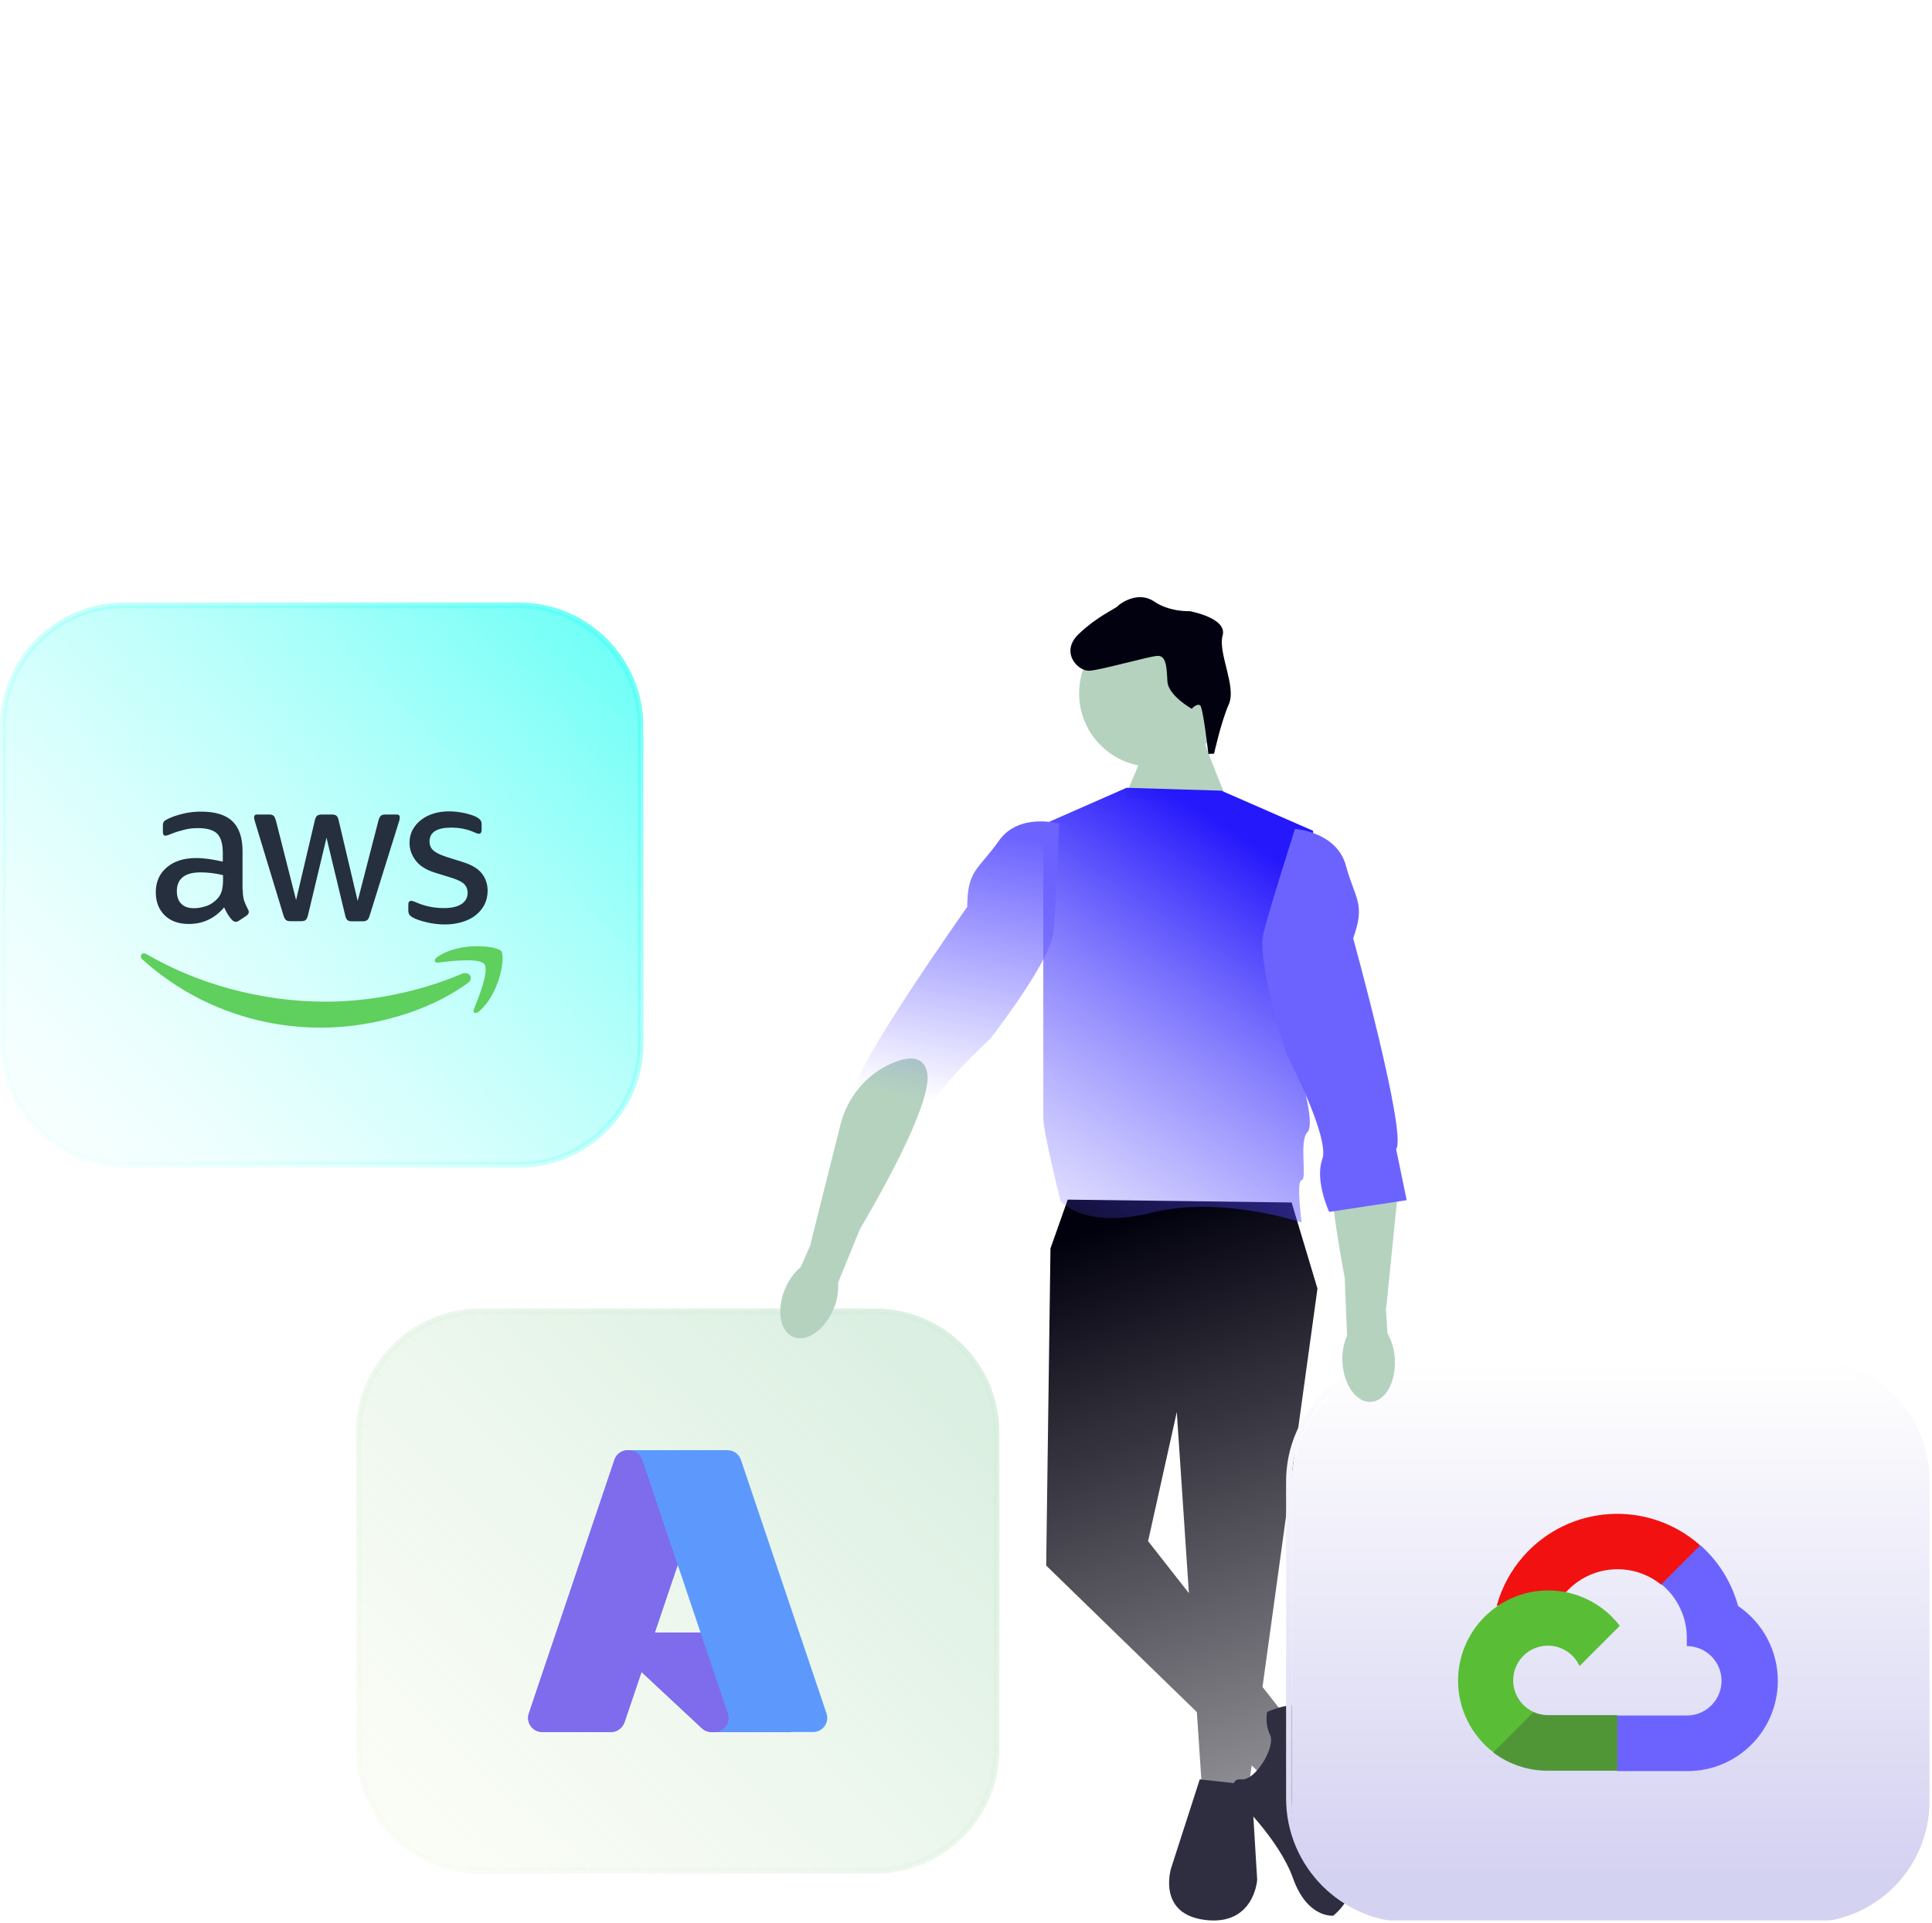 <svg width="673" height="670" viewBox="0 0 673 670" fill="none" xmlns="http://www.w3.org/2000/svg">
<g clip-path="url(#clip0_1_2)">
<rect width="672.129" height="669.164" fill="url(#paint0_linear_1_2)"/>
<g filter="url(#filter0_d_1_2)">
<path d="M167.23 452.944H304.899C328.222 452.944 347.129 471.851 347.129 495.174V605.607C347.129 628.93 328.222 647.837 304.899 647.837H167.23C143.907 647.837 125 628.93 125 605.607V495.174C125 471.851 143.907 452.944 167.23 452.944Z" fill="url(#paint1_linear_1_2)" fill-opacity="0.86"/>
<path d="M124 605.607V495.174C124 471.337 143.393 451.944 167.23 451.944H304.899C328.736 451.944 348.129 471.337 348.129 495.174V605.607C348.129 629.444 328.736 648.836 304.899 648.836H167.23C143.393 648.836 124 629.444 124 605.607ZM167.23 453.944C144.496 453.944 126 472.44 126 495.174V605.607C126 628.341 144.496 646.836 167.23 646.836H304.899C327.633 646.836 346.129 628.341 346.129 605.607V495.174C346.129 472.44 327.633 453.944 304.899 453.944H167.23Z" fill="url(#paint2_linear_1_2)" fill-opacity="0.86"/>
<path d="M218.701 501.297H249.536L217.526 596.14C216.851 598.138 214.977 599.484 212.868 599.484H188.871C186.16 599.485 183.962 597.287 183.961 594.576C183.961 594.042 184.048 593.512 184.219 593.007L214.042 504.641C214.716 502.642 216.591 501.296 218.701 501.295L218.701 501.297Z" fill="#6C63FF"/>
<path d="M263.509 564.911H214.612C213.362 564.91 212.347 565.922 212.346 567.172C212.345 567.801 212.606 568.401 213.066 568.83L244.487 598.157C245.402 599.01 246.606 599.485 247.857 599.484H275.545L263.509 564.911Z" fill="#7F14E9"/>
<path d="M218.701 501.297C216.566 501.288 214.674 502.67 214.031 504.706L184.256 592.926C183.341 595.475 184.666 598.282 187.215 599.196C187.75 599.388 188.315 599.486 188.884 599.484H213.501C215.367 599.151 216.91 597.839 217.539 596.05L223.477 578.55L244.687 598.333C245.576 599.068 246.691 599.475 247.844 599.484H275.429L263.331 564.911L228.062 564.92L249.648 501.297L218.701 501.297Z" fill="#7E6CED"/>
<path d="M258.086 504.636C257.412 502.64 255.54 501.296 253.434 501.297H219.068C221.174 501.297 223.046 502.64 223.72 504.636L253.544 593.005C254.411 595.575 253.032 598.36 250.462 599.228C249.956 599.398 249.426 599.485 248.892 599.485H283.259C285.971 599.485 288.169 597.286 288.168 594.574C288.168 594.041 288.081 593.511 287.91 593.005L258.086 504.636Z" fill="#5D99FC"/>
</g>
<g filter="url(#filter1_d_1_2)">
<path d="M43.23 206.944H180.899C204.222 206.944 223.129 225.851 223.129 249.174V359.607C223.129 382.93 204.222 401.837 180.899 401.837H43.23C19.907 401.837 1 382.93 1 359.607V249.174C1 225.851 19.907 206.944 43.23 206.944Z" fill="url(#paint3_linear_1_2)"/>
<path d="M0 359.607V249.175C0 225.338 19.393 205.945 43.23 205.945H180.899C204.736 205.945 224.129 225.338 224.129 249.175V359.607C224.129 383.444 204.736 402.837 180.899 402.837H43.23C19.393 402.837 0 383.444 0 359.607ZM43.23 207.945C20.496 207.945 2 226.44 2 249.175V359.607C2 382.342 20.496 400.837 43.23 400.837H180.899C203.633 400.837 222.129 382.342 222.129 359.607V249.175C222.129 226.44 203.633 207.945 180.899 207.945L43.23 207.945Z" fill="url(#paint4_linear_1_2)"/>
<path d="M84.569 306.08C84.569 307.631 84.737 308.889 85.03 309.811C85.365 310.733 85.784 311.739 86.371 312.828C86.581 313.164 86.665 313.499 86.665 313.792C86.665 314.211 86.413 314.63 85.868 315.05L83.228 316.81C82.85 317.061 82.473 317.187 82.138 317.187C81.719 317.187 81.3 316.977 80.881 316.6C80.294 315.972 79.791 315.301 79.372 314.63C78.953 313.918 78.534 313.122 78.073 312.158C74.803 316.013 70.696 317.941 65.751 317.941C62.23 317.941 59.422 316.936 57.368 314.924C55.315 312.912 54.267 310.23 54.267 306.877C54.267 303.314 55.524 300.422 58.081 298.243C60.637 296.063 64.032 294.974 68.349 294.974C69.774 294.974 71.241 295.1 72.792 295.309C74.342 295.519 75.935 295.854 77.612 296.231V293.172C77.612 289.986 76.941 287.765 75.642 286.466C74.3 285.166 72.037 284.538 68.81 284.538C67.343 284.538 65.834 284.705 64.284 285.083C62.733 285.46 61.224 285.921 59.757 286.508C59.087 286.801 58.584 286.969 58.29 287.053C57.997 287.136 57.787 287.178 57.62 287.178C57.033 287.178 56.739 286.759 56.739 285.879V283.825C56.739 283.155 56.823 282.652 57.033 282.358C57.242 282.065 57.62 281.772 58.206 281.478C59.673 280.724 61.434 280.095 63.487 279.592C65.541 279.047 67.72 278.796 70.025 278.796C75.013 278.796 78.659 279.927 81.006 282.191C83.311 284.454 84.485 287.891 84.485 292.501V306.08L84.569 306.08ZM67.553 312.451C68.936 312.451 70.361 312.2 71.87 311.697C73.379 311.194 74.72 310.272 75.851 309.014C76.522 308.218 77.025 307.338 77.276 306.332C77.528 305.326 77.695 304.111 77.695 302.686V300.925C76.48 300.632 75.181 300.38 73.84 300.213C72.498 300.045 71.199 299.961 69.9 299.961C67.092 299.961 65.038 300.506 63.655 301.638C62.272 302.769 61.601 304.362 61.601 306.458C61.601 308.428 62.104 309.894 63.152 310.9C64.158 311.948 65.625 312.451 67.553 312.451ZM101.208 316.977C100.453 316.977 99.951 316.852 99.615 316.558C99.28 316.307 98.987 315.72 98.735 314.924L88.886 282.526C88.634 281.688 88.509 281.143 88.509 280.85C88.509 280.179 88.844 279.802 89.514 279.802H93.622C94.418 279.802 94.963 279.928 95.256 280.221C95.592 280.472 95.843 281.059 96.095 281.855L103.136 309.601L109.674 281.855C109.884 281.017 110.135 280.472 110.47 280.221C110.806 279.969 111.392 279.802 112.147 279.802H115.5C116.296 279.802 116.841 279.928 117.176 280.221C117.512 280.472 117.805 281.059 117.973 281.855L124.595 309.936L131.845 281.855C132.097 281.017 132.39 280.472 132.684 280.221C133.019 279.969 133.564 279.802 134.318 279.802H138.216C138.886 279.802 139.264 280.137 139.264 280.85C139.264 281.059 139.222 281.269 139.18 281.52C139.138 281.772 139.054 282.107 138.886 282.568L128.786 314.966C128.534 315.804 128.241 316.349 127.906 316.6C127.57 316.852 127.025 317.019 126.313 317.019H122.709C121.912 317.019 121.367 316.894 121.032 316.6C120.697 316.307 120.403 315.762 120.236 314.924L113.739 287.891L107.285 314.882C107.075 315.72 106.824 316.265 106.489 316.558C106.153 316.852 105.567 316.977 104.812 316.977L101.208 316.977ZM155.064 318.109C152.885 318.109 150.706 317.858 148.61 317.355C146.514 316.852 144.88 316.307 143.79 315.678C143.12 315.301 142.659 314.882 142.491 314.505C142.323 314.127 142.239 313.708 142.239 313.331V311.194C142.239 310.314 142.575 309.894 143.203 309.894C143.455 309.894 143.706 309.936 143.958 310.02C144.209 310.104 144.586 310.272 145.006 310.439C146.431 311.068 147.981 311.571 149.616 311.906C151.292 312.241 152.927 312.409 154.603 312.409C157.244 312.409 159.297 311.948 160.722 311.026C162.147 310.104 162.902 308.763 162.902 307.044C162.902 305.871 162.525 304.907 161.77 304.111C161.016 303.314 159.591 302.602 157.537 301.931L151.46 300.045C148.4 299.081 146.137 297.656 144.754 295.77C143.371 293.926 142.659 291.872 142.659 289.693C142.659 287.933 143.036 286.382 143.79 285.041C144.545 283.7 145.55 282.526 146.808 281.604C148.065 280.64 149.49 279.928 151.167 279.425C152.843 278.922 154.603 278.712 156.447 278.712C157.37 278.712 158.334 278.754 159.256 278.88C160.22 279.005 161.1 279.173 161.98 279.341C162.818 279.55 163.614 279.76 164.369 280.011C165.123 280.263 165.71 280.514 166.129 280.766C166.716 281.101 167.135 281.436 167.386 281.814C167.638 282.149 167.764 282.61 167.764 283.197V285.167C167.764 286.047 167.428 286.508 166.8 286.508C166.464 286.508 165.92 286.34 165.207 286.005C162.818 284.915 160.136 284.37 157.16 284.37C154.771 284.37 152.885 284.747 151.586 285.544C150.286 286.34 149.616 287.555 149.616 289.274C149.616 290.447 150.035 291.453 150.873 292.25C151.711 293.046 153.262 293.842 155.484 294.555L161.435 296.441C164.453 297.405 166.632 298.746 167.931 300.464C169.231 302.183 169.859 304.153 169.859 306.332C169.859 308.134 169.482 309.769 168.77 311.194C168.015 312.619 167.009 313.876 165.71 314.882C164.411 315.93 162.86 316.684 161.058 317.229C159.172 317.816 157.202 318.109 155.064 318.109Z" fill="#252F3E"/>
<path fill-rule="evenodd" clip-rule="evenodd" d="M162.986 338.478C149.197 348.663 129.163 354.069 111.937 354.069C87.796 354.069 66.044 345.142 49.615 330.305C48.315 329.132 49.489 327.539 51.04 328.461C68.81 338.772 90.73 345.016 113.404 345.016C128.702 345.016 145.509 341.831 160.974 335.293C163.279 334.245 165.249 336.802 162.986 338.478Z" fill="#5FCF5D"/>
<path fill-rule="evenodd" clip-rule="evenodd" d="M168.728 331.94C166.967 329.677 157.076 330.85 152.592 331.395C151.25 331.563 151.041 330.389 152.256 329.509C160.136 323.977 173.086 325.569 174.595 327.413C176.104 329.3 174.176 342.25 166.8 348.453C165.668 349.417 164.578 348.914 165.081 347.657C166.758 343.508 170.488 334.161 168.728 331.94Z" fill="#5FCF5D"/>
</g>
<path d="M428.43 280.491C427.43 279.491 419.43 258.491 419.43 258.491L400.43 257.491L391.737 277.987L428.43 280.491Z" fill="#B5D2BF"/>
<path d="M401.474 267.166C415.599 267.166 427.05 255.715 427.05 241.59C427.05 227.465 415.599 216.015 401.474 216.015C387.35 216.015 375.899 227.465 375.899 241.59C375.899 255.715 387.35 267.166 401.474 267.166Z" fill="#B5D2BF"/>
<path d="M449.93 418.991L458.93 448.991L434.93 622.991H418.682L409.93 491.991L399.93 536.991L450.93 601.991L437.93 616.991L364.43 545.491L365.93 434.991L371.93 417.991L449.93 418.991Z" fill="url(#paint5_linear_1_2)"/>
<path d="M422.916 262.6L420.919 262.698C420.919 262.698 419.133 246.767 418.085 245.817C417.037 244.868 415.137 246.964 415.137 246.964C415.137 246.964 406.901 242.364 406.655 237.37C406.409 232.376 406.212 228.381 403.216 228.528C400.219 228.676 383.437 233.507 379.442 233.704C375.447 233.901 369.109 227.205 375.806 220.868C382.502 214.53 388.396 212.238 389.346 211.19C390.295 210.142 396.547 205.829 402.01 209.565C407.472 213.3 414.463 212.956 414.463 212.956C414.463 212.956 427.595 215.313 425.893 221.404C424.19 227.495 430.774 239.185 428.072 245.325C425.371 251.466 422.916 262.6 422.916 262.6Z" fill="#020110"/>
<path d="M417.93 619.991L435.93 621.991L437.93 654.991C437.93 654.991 436.93 670.991 419.93 668.991C402.93 666.991 407.93 650.991 407.93 650.991L417.93 619.991Z" fill="#2F2E41"/>
<path d="M441.43 596.491C441.43 596.491 454.43 590.491 456.43 597.491L460.43 611.491C460.43 611.491 460.43 625.491 461.43 626.491C462.43 627.491 481.43 653.491 464.43 667.491C464.43 667.491 455.43 668.491 450.43 654.491C445.43 640.491 430.43 626.491 430.43 626.491C430.43 626.491 427.525 619.491 432.478 619.991C437.43 620.491 444.43 608.491 442.43 604.491C440.43 600.491 441.43 596.491 441.43 596.491Z" fill="#2F2E41"/>
<path d="M276.329 465.845C271.676 463.886 270.401 456.371 273.481 449.058C274.672 446.12 276.548 443.51 278.954 441.445L282.548 433.202L282.42 433.115L292.753 391.933C295.156 382.357 301.771 374.279 310.856 370.415C316.26 368.117 321.388 367.701 322.879 373.208C325.354 382.346 309.237 411.78 299.52 428.341L291.949 446.919C292.153 450.083 291.597 453.251 290.326 456.156C287.248 463.467 280.981 467.805 276.329 465.845Z" fill="#B5D2BF"/>
<path d="M392.43 274.491L425.43 275.491L457.43 289.491L452.43 372.491C452.43 372.491 458.43 391.491 455.43 394.491C452.43 397.491 455.43 410.94 453.43 411.215C451.43 411.491 453.43 425.955 453.43 425.955C453.43 425.955 425.43 416.491 401.43 422.491C377.43 428.491 369.43 418.491 369.43 418.491C369.43 418.491 363.43 394.491 363.43 389.491V287.247L392.43 274.491Z" fill="url(#paint6_linear_1_2)"/>
<path d="M368.93 286.991C368.93 286.991 354.93 282.991 347.93 292.991C340.93 302.991 336.93 302.991 336.93 315.991C336.93 315.991 295.93 373.991 297.93 379.991L288.43 395.491L312.43 408.491C312.43 408.491 320.93 399.991 320.93 391.991C320.93 383.991 344.93 361.991 344.93 361.991C344.93 361.991 365.93 334.991 366.93 324.991C367.93 314.991 368.93 286.991 368.93 286.991Z" fill="url(#paint7_linear_1_2)"/>
<g filter="url(#filter2_d_1_2)">
<path d="M492.23 470.944H629.899C653.222 470.944 672.129 489.851 672.129 513.174V623.607C672.129 646.93 653.222 665.837 629.899 665.837H492.23C468.907 665.837 450 646.93 450 623.607V513.174C450 489.851 468.907 470.944 492.23 470.944Z" fill="url(#paint8_linear_1_2)"/>
<path d="M448 622.607V512.175C448 488.338 467.393 468.945 491.23 468.945H628.899C652.736 468.945 672.129 488.338 672.129 512.175V622.607C672.129 646.444 652.736 665.837 628.899 665.837H491.23C467.393 665.837 448 646.444 448 622.607ZM491.23 470.945C468.496 470.945 450 489.44 450 512.175V622.607C450 645.342 468.496 663.837 491.23 663.837H628.899C651.633 663.837 670.129 645.342 670.129 622.607V512.175C670.129 489.44 651.633 470.945 628.899 470.945H491.23Z" fill="url(#paint9_linear_1_2)"/>
<path d="M578.588 548.156H581.986L591.667 538.474L592.143 534.363C574.124 518.459 546.623 520.173 530.719 538.193C526.301 543.198 523.094 549.152 521.346 555.596C522.425 555.154 523.62 555.082 524.743 555.392L544.107 552.198C544.107 552.198 545.092 550.568 545.602 550.67C554.215 541.21 568.711 540.107 578.656 548.156L578.588 548.156Z" fill="#F21111"/>
<path d="M605.46 555.596C603.235 547.401 598.665 540.033 592.313 534.397L578.724 547.986C584.462 552.675 587.731 559.737 587.591 567.146V569.558C594.27 569.558 599.685 574.973 599.685 581.652C599.685 588.331 594.27 593.746 587.591 593.746H563.403L560.991 596.192V610.698L563.403 613.11H587.591C604.964 613.245 619.157 599.271 619.293 581.898C619.375 571.368 614.182 561.495 605.46 555.596Z" fill="#6C63FF"/>
<path d="M539.181 612.974H563.369V593.61H539.181C537.458 593.61 535.755 593.239 534.187 592.523L530.79 593.576L521.04 603.258L520.191 606.655C525.659 610.784 532.33 613.004 539.181 612.974Z" fill="#509637"/>
<path d="M539.181 550.16C521.808 550.264 507.808 564.432 507.912 581.805C507.97 591.507 512.501 600.639 520.191 606.553L534.221 592.523C528.134 589.773 525.429 582.609 528.179 576.522C530.93 570.435 538.093 567.73 544.18 570.48C546.862 571.692 549.01 573.84 550.222 576.522L564.252 562.492C558.283 554.688 549.007 550.125 539.181 550.16Z" fill="#59BE36"/>
</g>
<path d="M477.513 488.474C482.555 488.209 486.305 481.574 485.889 473.649C485.767 470.482 484.887 467.389 483.325 464.631L482.742 455.657L482.892 455.619L487.149 413.374C488.139 403.551 484.658 393.708 477.424 386.99C473.12 382.994 468.437 380.862 465.166 385.536C459.737 393.292 464.907 426.449 468.427 445.325L469.244 465.369C467.977 468.276 467.426 471.445 467.635 474.609C468.049 482.531 472.472 488.738 477.513 488.474Z" fill="#B5D2BF"/>
<path d="M451.109 288.807C451.109 288.807 465.636 289.796 468.827 301.578C472.017 313.36 475.78 314.718 471.368 326.946C471.368 326.946 490.25 395.419 486.332 400.384L490.008 418.188L463.02 422.271C463.02 422.271 457.909 411.391 460.624 403.866C463.34 396.34 448.231 367.501 448.231 367.501C448.231 367.501 437.641 334.976 440.094 325.23C442.547 315.484 451.109 288.807 451.109 288.807Z" fill="#6C63FF"/>
</g>
<defs>
<filter id="filter0_d_1_2" x="120" y="451.944" width="232.129" height="204.892" filterUnits="userSpaceOnUse" color-interpolation-filters="sRGB">
<feFlood flood-opacity="0" result="BackgroundImageFix"/>
<feColorMatrix in="SourceAlpha" type="matrix" values="0 0 0 0 0 0 0 0 0 0 0 0 0 0 0 0 0 0 127 0" result="hardAlpha"/>
<feOffset dy="4"/>
<feGaussianBlur stdDeviation="2"/>
<feComposite in2="hardAlpha" operator="out"/>
<feColorMatrix type="matrix" values="0 0 0 0 0 0 0 0 0 0 0 0 0 0 0 0 0 0 0.25 0"/>
<feBlend mode="normal" in2="BackgroundImageFix" result="effect1_dropShadow_1_2"/>
<feBlend mode="normal" in="SourceGraphic" in2="effect1_dropShadow_1_2" result="shape"/>
</filter>
<filter id="filter1_d_1_2" x="-4" y="205.945" width="232.129" height="204.892" filterUnits="userSpaceOnUse" color-interpolation-filters="sRGB">
<feFlood flood-opacity="0" result="BackgroundImageFix"/>
<feColorMatrix in="SourceAlpha" type="matrix" values="0 0 0 0 0 0 0 0 0 0 0 0 0 0 0 0 0 0 127 0" result="hardAlpha"/>
<feOffset dy="4"/>
<feGaussianBlur stdDeviation="2"/>
<feComposite in2="hardAlpha" operator="out"/>
<feColorMatrix type="matrix" values="0 0 0 0 0 0 0 0 0 0 0 0 0 0 0 0 0 0 0.25 0"/>
<feBlend mode="normal" in2="BackgroundImageFix" result="effect1_dropShadow_1_2"/>
<feBlend mode="normal" in="SourceGraphic" in2="effect1_dropShadow_1_2" result="shape"/>
</filter>
<filter id="filter2_d_1_2" x="444" y="468.945" width="232.129" height="204.892" filterUnits="userSpaceOnUse" color-interpolation-filters="sRGB">
<feFlood flood-opacity="0" result="BackgroundImageFix"/>
<feColorMatrix in="SourceAlpha" type="matrix" values="0 0 0 0 0 0 0 0 0 0 0 0 0 0 0 0 0 0 127 0" result="hardAlpha"/>
<feOffset dy="4"/>
<feGaussianBlur stdDeviation="2"/>
<feComposite in2="hardAlpha" operator="out"/>
<feColorMatrix type="matrix" values="0 0 0 0 0 0 0 0 0 0 0 0 0 0 0 0 0 0 0.25 0"/>
<feBlend mode="normal" in2="BackgroundImageFix" result="effect1_dropShadow_1_2"/>
<feBlend mode="normal" in="SourceGraphic" in2="effect1_dropShadow_1_2" result="shape"/>
</filter>
<linearGradient id="paint0_linear_1_2" x1="336.064" y1="0" x2="336.064" y2="669.164" gradientUnits="userSpaceOnUse">
<stop stop-color="white"/>
<stop offset="0" stop-color="white" stop-opacity="0"/>
</linearGradient>
<linearGradient id="paint1_linear_1_2" x1="313.8" y1="466.362" x2="133.157" y2="650.203" gradientUnits="userSpaceOnUse">
<stop stop-color="#D5EDDD"/>
<stop offset="1" stop-color="#F9FCF0" stop-opacity="0.65"/>
<stop offset="1" stop-color="#F11BCF" stop-opacity="0"/>
</linearGradient>
<linearGradient id="paint2_linear_1_2" x1="314.5" y1="465.5" x2="132" y2="651" gradientUnits="userSpaceOnUse">
<stop stop-color="#D5EDDD"/>
<stop offset="1" stop-color="#F9FCF0" stop-opacity="0.65"/>
<stop offset="1" stop-color="#F11BCF" stop-opacity="0"/>
</linearGradient>
<linearGradient id="paint3_linear_1_2" x1="216.559" y1="220.857" x2="-32.905" y2="452.79" gradientUnits="userSpaceOnUse">
<stop stop-color="#51FFF5" stop-opacity="0.84"/>
<stop offset="1" stop-color="#FCFFFE" stop-opacity="0"/>
</linearGradient>
<linearGradient id="paint4_linear_1_2" x1="217.5" y1="220" x2="-34.5" y2="454" gradientUnits="userSpaceOnUse">
<stop stop-color="#51FFF5" stop-opacity="0.84"/>
<stop offset="1" stop-color="#FCFFFE" stop-opacity="0"/>
</linearGradient>
<linearGradient id="paint5_linear_1_2" x1="378.5" y1="429.5" x2="493.5" y2="775.5" gradientUnits="userSpaceOnUse">
<stop stop-color="#01000D"/>
<stop offset="1" stop-color="#01000D" stop-opacity="0"/>
</linearGradient>
<linearGradient id="paint6_linear_1_2" x1="442" y1="297.5" x2="345" y2="447.5" gradientUnits="userSpaceOnUse">
<stop stop-color="#2518FB"/>
<stop offset="1" stop-color="#6C63FF" stop-opacity="0"/>
</linearGradient>
<linearGradient id="paint7_linear_1_2" x1="328.68" y1="286.201" x2="309" y2="381" gradientUnits="userSpaceOnUse">
<stop stop-color="#6C63FF"/>
<stop offset="1" stop-color="#6C63FF" stop-opacity="0"/>
</linearGradient>
<linearGradient id="paint8_linear_1_2" x1="561.065" y1="470.944" x2="561.065" y2="665.837" gradientUnits="userSpaceOnUse">
<stop stop-color="white"/>
<stop offset="0.911" stop-color="#D4D2F1"/>
</linearGradient>
<linearGradient id="paint9_linear_1_2" x1="560.064" y1="468.945" x2="560.064" y2="665.837" gradientUnits="userSpaceOnUse">
<stop stop-color="white"/>
<stop offset="0.911" stop-color="#D4D2F1"/>
</linearGradient>
<clipPath id="clip0_1_2">
<rect width="672.129" height="669.164" fill="white"/>
</clipPath>
</defs>
</svg>
